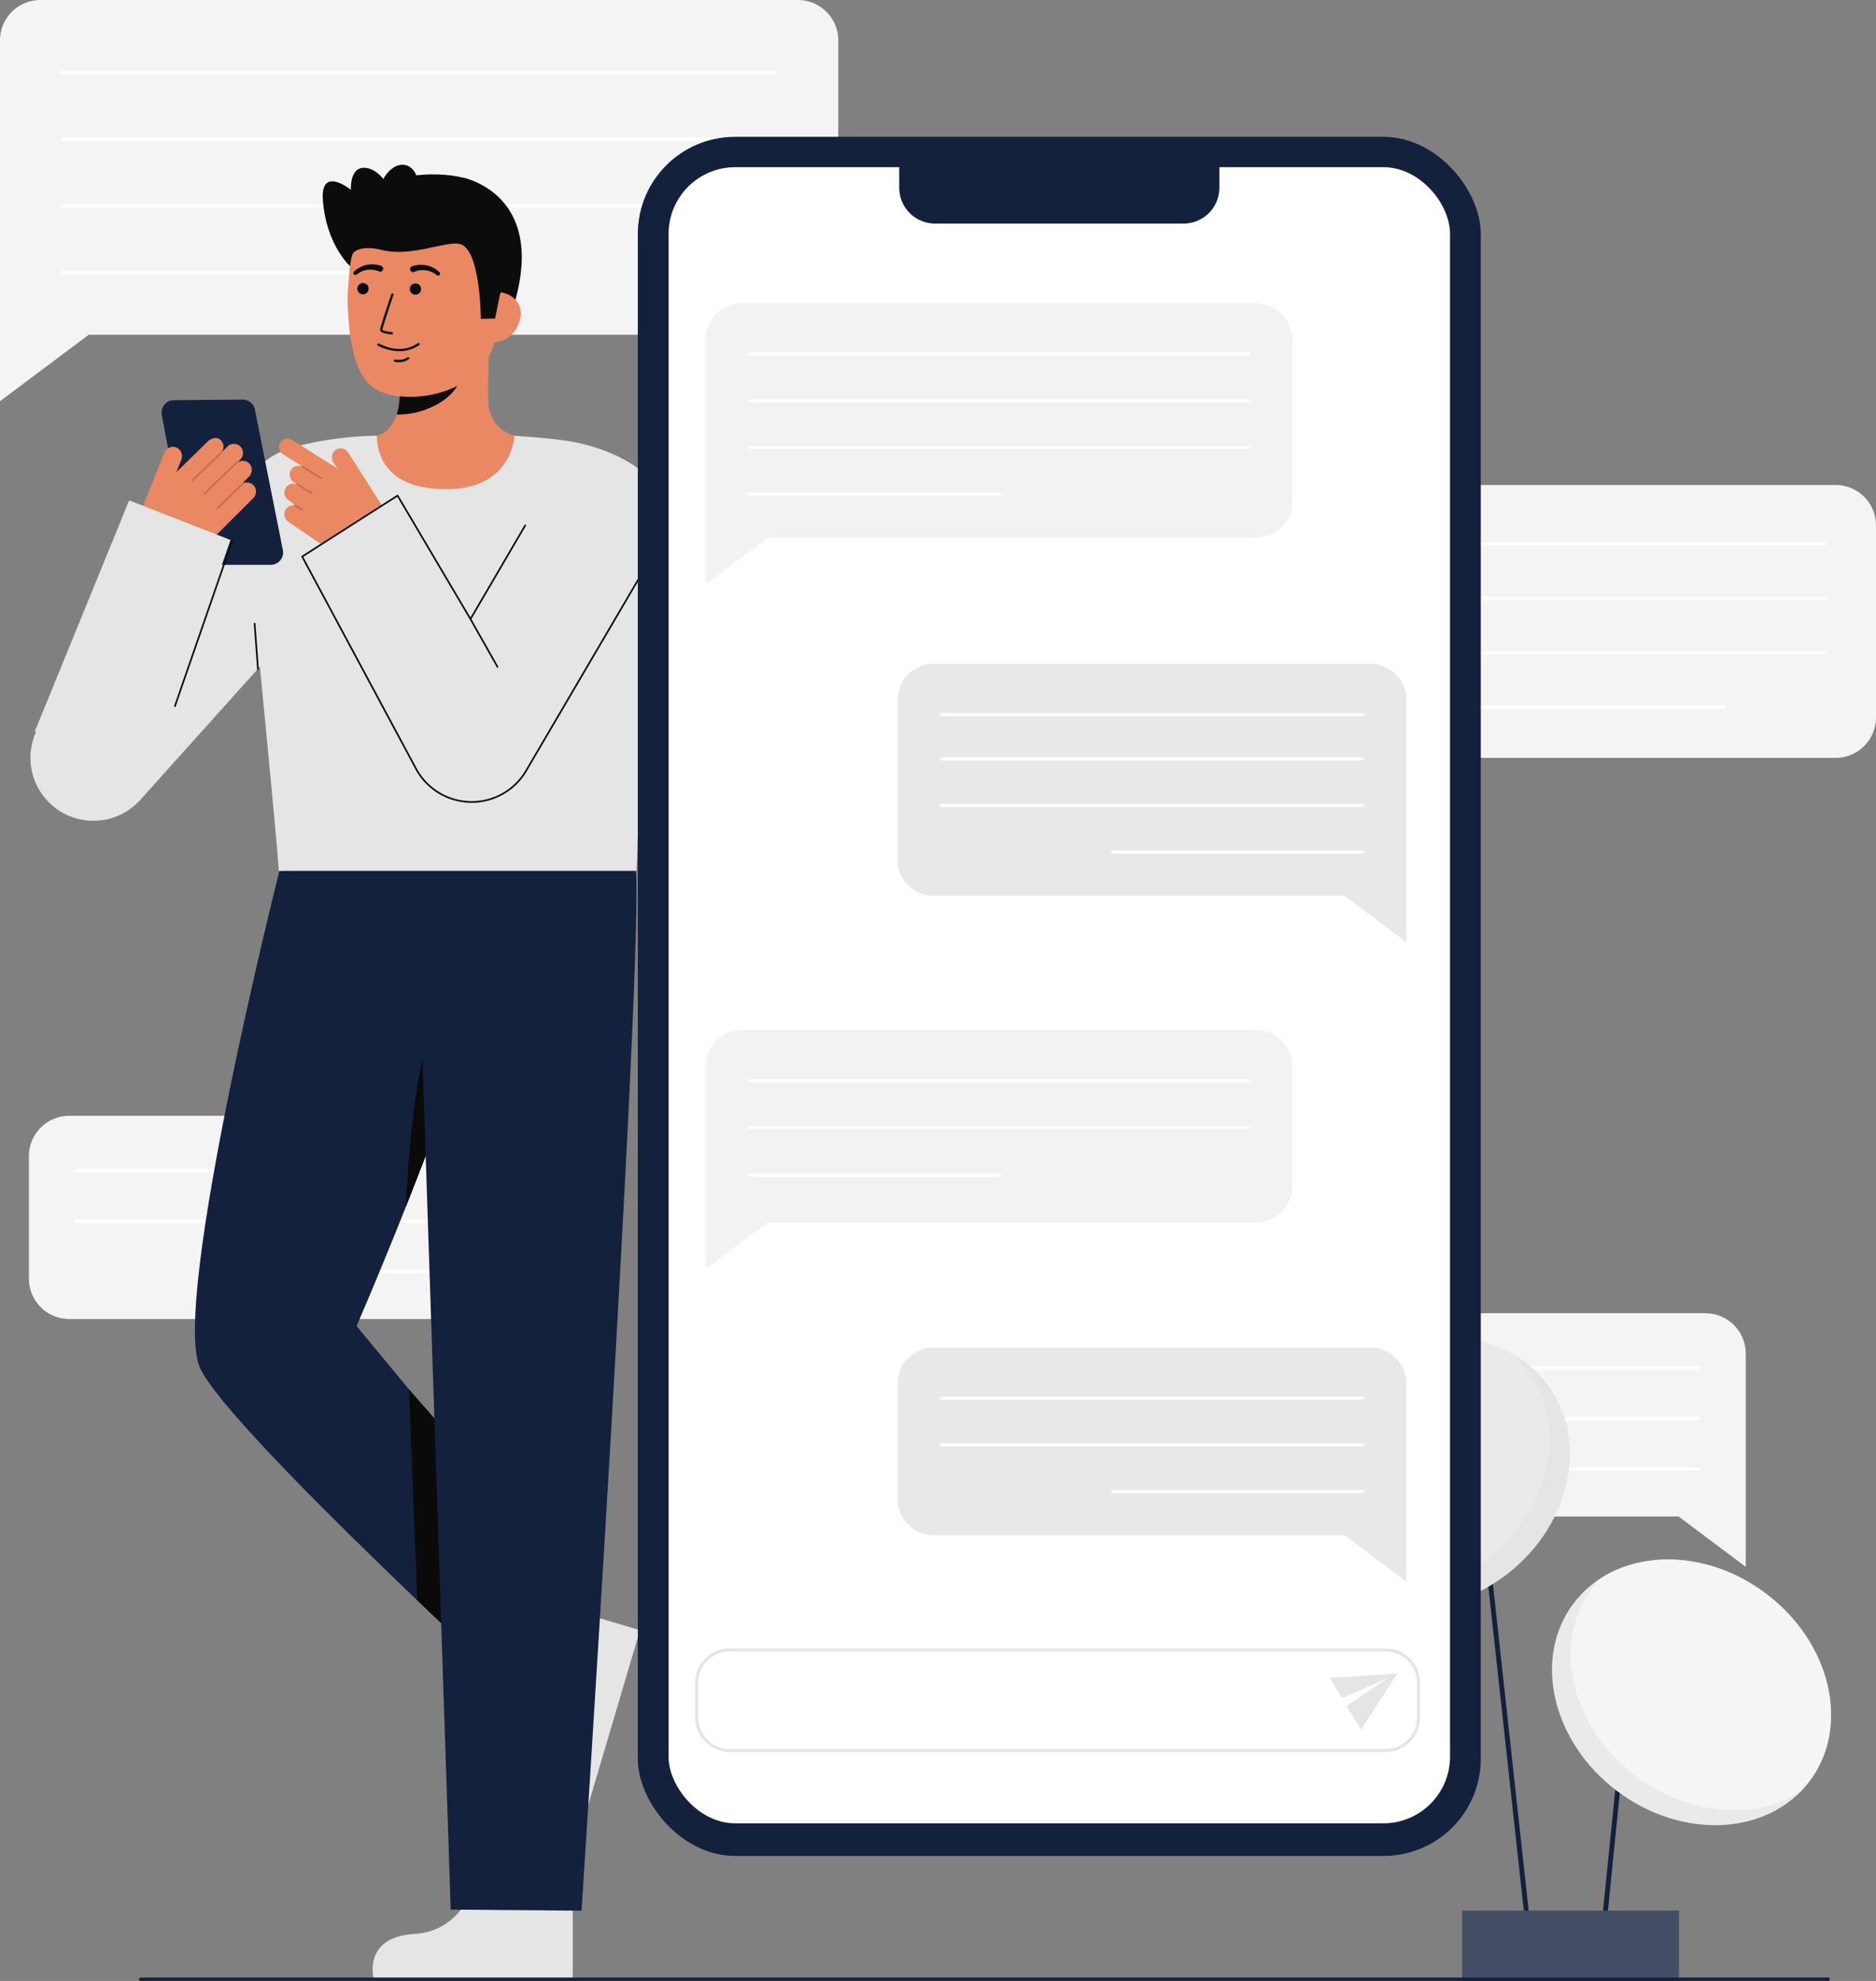 <svg xmlns="http://www.w3.org/2000/svg" viewBox="0 0 848.181 895.667">
  <rect x="0" y="0" width="848.181" height="895.667" fill="#808080" stroke="none"/>
  <g id="Layer_8" data-name="Layer 8">
    <g>
      <path d="M558.33,685.651H758.9l30.4,22.769v-96.4a18.261,18.261,0,0,0-18.261-18.261H558.33a18.261,18.261,0,0,0-18.261,18.261v55.366A18.262,18.262,0,0,0,558.33,685.651Z" fill="#f4f4f4"></path>
      <path d="M767.839,619.35H561.527a.762.762,0,0,1,0-1.523H767.839a.762.762,0,0,1,0,1.523Z" fill="#fff"></path>
      <path d="M767.839,642.2H561.527a.762.762,0,0,1,0-1.523H767.839a.762.762,0,0,1,0,1.523Z" fill="#fff"></path>
      <path d="M767.839,665.05H645.31a.762.762,0,0,1,0-1.524H767.839a.762.762,0,0,1,0,1.524Z" fill="#fff"></path>
    </g>
    <g>
      <rect x="678.099" y="641.308" width="2.187" height="246.77" transform="translate(-79.156 78.423) rotate(-6.245)" fill="#14213D"></rect>
      <rect x="665.209" y="813.35" width="131.311" height="2.187" transform="translate(-152.951 1459.696) rotate(-84.228)" fill="#14213D"></rect>
      <rect x="661.1" y="863.867" width="97.989" height="31.8" fill="#14213D"></rect>
      <rect x="661.1" y="863.867" width="97.989" height="31.8" fill="#fff" opacity="0.2"></rect>
      <ellipse cx="764.785" cy="765.156" rx="55.903" ry="66.797" transform="translate(-306.445 916.24) rotate(-53.042)" fill="#E5E5E5"></ellipse>
      <ellipse cx="764.785" cy="765.156" rx="55.903" ry="66.797" transform="translate(-306.445 916.24) rotate(-53.042)" fill="#fff" opacity="0.2"></ellipse>
      <path d="M818.158,805.317a45.134,45.134,0,0,1-4.071,4.717c-20.434,13.055-50.594,11-74.522-7.007-29.476-22.175-38.322-60.155-19.758-84.826a47.371,47.371,0,0,1,4.061-4.717c20.444-13.065,50.595-11,74.532,7C827.875,742.666,836.722,780.646,818.158,805.317Z" fill="#fff" opacity="0.5"></path>
      <ellipse cx="646.264" cy="666.172" rx="66.797" ry="57.522" transform="translate(-272.378 533.735) rotate(-37.665)" fill="#E5E5E5"></ellipse>
      <path d="M672.159,705.244c-22.616,17.468-51.358,20.13-72.193,8.759a50.448,50.448,0,0,1-6.576-7.017c-19.416-25.141-11.479-63.806,17.722-86.343,22.616-17.459,51.358-20.13,72.183-8.768a49.886,49.886,0,0,1,6.586,7.026C709.3,644.042,701.36,682.707,672.159,705.244Z" fill="#fff" opacity="0.2"></path>
    </g>
    <g>
      <path d="M829.92,342.659H571.913l-32.691,24.485V237.536a18.262,18.262,0,0,1,18.262-18.261H829.92a18.261,18.261,0,0,1,18.261,18.261V324.4A18.262,18.262,0,0,1,829.92,342.659Z" fill="#f4f4f4"></path>
      <path d="M825.106,246.734H562.3a.762.762,0,1,1,0-1.523H825.106a.762.762,0,0,1,0,1.523Z" fill="#fff"></path>
      <path d="M825.106,271.305H562.3a.762.762,0,1,1,0-1.523H825.106a.762.762,0,0,1,0,1.523Z" fill="#fff"></path>
      <path d="M825.106,295.877H562.3a.762.762,0,1,1,0-1.524H825.106a.762.762,0,0,1,0,1.524Z" fill="#fff"></path>
      <path d="M779.408,320.448H562.3a.762.762,0,1,1,0-1.523h217.11a.762.762,0,1,1,0,1.523Z" fill="#fff"></path>
    </g>
    <g>
      <path d="M31.34,596.375H231.907l30.4,22.77v-96.4a18.262,18.262,0,0,0-18.261-18.262H31.34a18.262,18.262,0,0,0-18.262,18.262v55.366A18.262,18.262,0,0,0,31.34,596.375Z" fill="#f4f4f4"></path>
      <path d="M240.848,530.075H34.537a.762.762,0,0,1,0-1.524H240.848a.762.762,0,0,1,0,1.524Z" fill="#fff"></path>
      <path d="M240.848,552.924H34.537a.762.762,0,0,1,0-1.523H240.848a.762.762,0,1,1,0,1.523Z" fill="#fff"></path>
      <path d="M240.848,575.774H118.32a.762.762,0,1,1,0-1.523H240.848a.762.762,0,1,1,0,1.523Z" fill="#fff"></path>
    </g>
    <g>
      <path d="M360.754,151.361H40.1L0,181.4V18.261A18.261,18.261,0,0,1,18.261,0H360.754a18.261,18.261,0,0,1,18.261,18.261V133.1A18.262,18.262,0,0,1,360.754,151.361Z" fill="#f4f4f4"></path>
      <path d="M350.707,33.513H28.308a.762.762,0,0,1,0-1.524h322.4a.762.762,0,1,1,0,1.524Z" fill="#fff"></path>
      <path d="M350.707,63.655H28.308a.762.762,0,1,1,0-1.523h322.4a.762.762,0,1,1,0,1.523Z" fill="#fff"></path>
      <path d="M350.707,93.8H28.308a.762.762,0,1,1,0-1.523h322.4a.762.762,0,1,1,0,1.523Z" fill="#fff"></path>
      <path d="M189.945,123.941H28.308a.762.762,0,1,1,0-1.523H189.945a.762.762,0,0,1,0,1.523Z" fill="#fff"></path>
    </g>
    <g>
      <g>
        <path d="M158.65,120.725s-11.127-9.632-12.667-30.19c-1.192-15.918,12.667-4.729,12.667-4.729s-.746-11.469,7.458-9.786,12.045,13.936,12.045,13.936" fill="#0c0c0c"></path>
        <path d="M208.832,80.219s40.8,7.16,22.215,61.855H219.979" fill="#0c0c0c"></path>
        <g>
          <path id="sk" d="M162.879,198.936c.181-.023,2.191,33.322,40.928,30.415,26.818-2.009,36.38-30.462,37-30.462-2.892-.614-6.465-1.547-7.885-1.867a15.645,15.645,0,0,1-11.969-13.157c-.784-4.726.546-28.907.137-33.689l-41.165,9.188c.575,10.1,4.6,33.514-9.509,37.658C168.063,197.707,165.534,198.338,162.879,198.936Z" fill="#E98862"></path>
          <path id="sh" d="M179.343,187.453a29.788,29.788,0,0,0,1.238-6.389,68.126,68.126,0,0,0-.269-14.86,45.13,45.13,0,0,0,22.751-9.968c.765,2.823,4.968,15.158,3.805,17.841C204.667,179.149,194.329,187.453,179.343,187.453Z" fill="#0c0c0c" opacity="1"></path>
          <path d="M186.649,179.4c16.3-.368,36.381-9.306,38.135-31.283l1.582-19.83C228.12,106.308,218,87.571,197.307,85.92h0c-20.692-1.651-37.58,14.93-39.334,36.907l-.7,8.779a66.6,66.6,0,0,0,.054,9.062c.533,7.975,1.374,20.1,6.194,28.592C168.071,177.275,176.235,179.631,186.649,179.4Z" fill="#E98862"></path>
          <path d="M180.478,158.788a21.418,21.418,0,0,1-9.605-2.511.524.524,0,0,1,.475-.934c6.389,3.246,12.388,3.236,17.35-.03a3.374,3.374,0,0,1,.31-.191.524.524,0,0,1,.46.942c-.04.022-.1.065-.194.125A15.7,15.7,0,0,1,180.478,158.788Z" fill="#0c0c0c" opacity="1"></path>
          <path d="M180.3,163.753a10.605,10.605,0,0,1-1.809-.164.524.524,0,1,1,.18-1.032c3.594.627,5.432-.916,5.509-.982a.524.524,0,0,1,.691.788A7.1,7.1,0,0,1,180.3,163.753Z" fill="#0c0c0c" opacity="1"></path>
          <circle cx="164.111" cy="130.524" r="2.556" fill="#0c0c0c"></circle>
          <circle cx="187.806" cy="130.685" r="2.556" fill="#0c0c0c"></circle>
          <path d="M222.965,154.707c6.288.5,11.922-5.819,12.424-12.107s-4.319-10.163-10.607-10.665l-3.577,3.955-3.647,18.385Z" fill="#E98862"></path>
        </g>
        <g>
          <path d="M217.381,144.174s-.04-31.266-9.348-33.82c-6.2-1.7-22.04,6.193-35.978,2.554-6.1-1.592-12.063-.456-12.855,2.422-.314,1.139-3.049-15.719,7.467-27.67,8.373-9.515,33.765-10.659,45.01-6.6,31.137,11.235,14.311,52.334,14.311,52.334l-2.135,10.635Z" fill="#0c0c0c"></path>
          <g opacity="1">
            <path d="M177.166,151.188l-.04,0c-2.027-.156-5.409-.644-5.294-2.161.1-1.256,4.583-14.552,5.094-16.064a.518.518,0,0,1,.981.332c-1.991,5.888-4.976,14.958-5.043,15.812.172.373,2.242.887,4.34,1.049a.518.518,0,0,1-.038,1.034Z" fill="#0c0c0c"></path>
          </g>
          <path d="M171.3,122.675a10.079,10.079,0,0,0-5.175-.673,8.9,8.9,0,0,0-2.585.732,10.971,10.971,0,0,0-2.341,1.429l-.056.042a.9.9,0,0,1-1.128-1.389,12.916,12.916,0,0,1,2.634-1.891,11.045,11.045,0,0,1,3.089-1.13,12.114,12.114,0,0,1,3.295-.245,11.964,11.964,0,0,1,3.334.658,1.346,1.346,0,0,1-.894,2.539c-.033-.011-.064-.024-.095-.037Z" fill="#0c0c0c"></path>
          <path d="M186.3,120.421a12.491,12.491,0,0,1,6.629-.411,11.045,11.045,0,0,1,3.089,1.13,12.875,12.875,0,0,1,2.633,1.892.895.895,0,0,1-1.125,1.39l-.059-.044a10.964,10.964,0,0,0-2.34-1.429,8.914,8.914,0,0,0-2.586-.733,9.732,9.732,0,0,0-2.679,0,9.63,9.63,0,0,0-2.5.671l-.075.033a1.346,1.346,0,1,1-1.09-2.462C186.237,120.446,186.271,120.433,186.3,120.421Z" fill="#0c0c0c"></path>
        </g>
        <ellipse cx="180.173" cy="86.938" rx="12.712" ry="8.636" transform="translate(47.894 237.014) rotate(-74.365)" fill="#0c0c0c"></ellipse>
      </g>
      <g>
        <path d="M228.443,762.261s26.6,14.725,21.258,37.716,14.107,23.416,14.107,23.416l25.546-86.335L246.22,724.294Z" fill="#E5E5E5"></path>
        <path d="M126.322,393.77s-49.414,195.9-35.82,224.9c13.364,28.507,151.755,155.172,151.755,155.172l24.931-46.333L161.217,599.571s30.111-69.3,47.47-122.584c10.465-32.12,21.82-60.929,23.492-94.669h0Z" fill="#14213D"></path>
        <polygon points="199.202 644.455 184.936 628.208 188.649 723.577 204.55 738.691 199.202 644.455" fill="#0a0a0a"></polygon>
        <path d="M197.127,510.744s2.6-53.238-2.351-43.025C185.844,486.157,183.51,545.6,183.51,545.6Z" fill="#0a0a0a"></path>
        <path d="M215.792,847.832S210.937,873,187.376,874.4s-18.451,20.171-18.451,20.171H258.96V849.587Z" fill="#E5E5E5"></path>
        <path d="M287.066,388.8s.4-1.854.636,8.988c1.395,63.99-24.768,466.1-24.768,466.1l-59.163-.5L187.932,386.2Z" fill="#14213D"></path>
      </g>
      <path d="M114.75,272.348c1.22,14.334,10.156,103.766,11.329,121.422H287.758c.913-15.924,2.014-85.558,5.478-116.7,3.306-29.716,9.792-45.669,5.038-54.454-7.77-14.359-29-21.58-43.476-23.54-8.84-1.2-22.136-2.055-22.136-2.055s-1.126,22.773-27.969,24.041c-36.54,1.724-34.1-24.041-34.281-24.041-13.267,0-38.375,3.174-48.011,9.726C100.735,221.482,112.16,241.97,114.75,272.348Z" fill="#E5E5E5"></path>
      <path d="M124.327,216.479l-37.649,38.95L52.392,241.572l-36.34,89.914-.225.537a28.472,28.472,0,0,0,47.606,29.634l98.7-109.959Z" fill="#E5E5E5"></path>
      <g>
        <path d="M157.476,204.623a4.054,4.054,0,0,0-5.772-1.147,4.209,4.209,0,0,0-.964,5.664l1.872,2.721L132.032,198.9a3.823,3.823,0,1,0-4.075,6.47l8.57,5.4a.393.393,0,0,0-.059.063,4.055,4.055,0,0,0-5.164,2.226,4.152,4.152,0,0,0,1.593,5.006l1.141.773a.382.382,0,0,0,0,.139,4.05,4.05,0,0,0-4.922,1.688,4.207,4.207,0,0,0,1.39,5.574l2.813,1.906a.375.375,0,0,0-.307.18.359.359,0,0,0-.046.2,4.045,4.045,0,0,0-4.123,2.452,4.152,4.152,0,0,0,1.593,5.006l15.231,10.358a20.414,20.414,0,0,0,22.822.051l10.872-7.294Z" fill="#E98862"></path>
        <g opacity="0.2">
          <path d="M145.077,216.577a.387.387,0,0,1-.124-.049l-8.386-5.146a.381.381,0,0,1,.4-.649l8.385,5.146a.381.381,0,0,1-.274.7Z" fill="#0c0c0c"></path>
          <path d="M140.9,223.369a.385.385,0,0,1-.127-.051l-6.559-4.1a.381.381,0,0,1,.4-.646l6.559,4.1a.381.381,0,0,1-.277.7Z" fill="#0c0c0c"></path>
          <path d="M136.412,230.751a.377.377,0,0,1-.119-.046l-3.143-1.862a.381.381,0,1,1,.388-.655l3.142,1.862a.381.381,0,0,1-.268.7Z" fill="#0c0c0c"></path>
        </g>
      </g>
      <g>
        <path d="M90.459,255.378h31.958a5.579,5.579,0,0,0,5.472-6.668l-12.644-63.541a5.58,5.58,0,0,0-5.519-4.49l-31.144.262a5.58,5.58,0,0,0-5.437,6.6l11.83,63.278A5.578,5.578,0,0,0,90.459,255.378Z" fill="#14213D"></path>
        <path d="M115.075,219.992a4.118,4.118,0,0,0-4.612-1.661.316.316,0,0,0-.437-.287l2.481-2.475a4.285,4.285,0,0,0,.326-5.841,4.125,4.125,0,0,0-5.251-.747c0-.041-.032-.075-.045-.115l1.022-1.018a4.23,4.23,0,0,0,.637-5.312,4.132,4.132,0,0,0-6.359-.642l-2.357,2.351c-.01-.014-.006-.034-.018-.047s-.043-.014-.061-.027a4.125,4.125,0,0,0-.561-5.116c-1.593-1.822-4.435-.931-5.959.589L79.5,213.728l.439-.657,2.035-5.189a4.285,4.285,0,0,0-2.045-5.481,4.129,4.129,0,0,0-5.555,2.249l-11.9,29.438s25.01,18.1,31.008,12.117l20.958-20.9A4.228,4.228,0,0,0,115.075,219.992Z" fill="#E98862"></path>
        <g opacity="0.2">
          <path d="M86.679,217.52a.381.381,0,0,0,.532,0l13.241-12.786a.381.381,0,1,0-.529-.548L86.682,216.975a.381.381,0,0,0-.009.539Z" fill="#0c0c0c"></path>
          <path d="M92.157,223.515a.381.381,0,0,0,.532,0l14.777-14.269a.381.381,0,0,0,.01-.539.394.394,0,0,0-.539-.009L92.16,222.97a.382.382,0,0,0-.009.539Z" fill="#0c0c0c"></path>
          <path d="M98.053,230.043a.381.381,0,0,0,.532,0l11.788-11.383a.381.381,0,1,0-.53-.547L98.056,229.5a.382.382,0,0,0-.01.539Z" fill="#0c0c0c"></path>
        </g>
      </g>
      <polygon points="58.393 226.251 104.214 244.133 69.357 344.772 15.71 330.764 58.393 226.251" fill="#E5E5E5"></polygon>
      <path d="M213.236,362.605a28.563,28.563,0,0,1-24.83-14.447l-51.788-96.51,43.131-27.567,32.961,55.81,35.627-61.559L294.6,252.274,238.317,347.71A28.563,28.563,0,0,1,213.494,362.6Z" fill="#E5E5E5"></path>
      <path d="M213.236,362.985a29,29,0,0,1-25.161-14.639l-51.793-96.519a.38.38,0,0,1,.131-.5l43.131-27.567a.372.372,0,0,1,.294-.049.381.381,0,0,1,.239.176l32.631,55.253,24.439-41.789a.381.381,0,0,1,.658.385l-24.767,42.348a.38.38,0,0,1-.328.188h0a.38.38,0,0,1-.328-.187l-32.76-55.471-42.5,27.164,51.622,96.2a28.231,28.231,0,0,0,24.494,14.246h.255a28.2,28.2,0,0,0,24.491-14.695l50.405-85.937a.381.381,0,0,1,.658.385l-50.4,85.926A28.957,28.957,0,0,1,213.5,362.984Z" fill="#0c0c0c"></path>
      <path d="M224.933,301.9a.381.381,0,0,1-.331-.194l-12.224-21.631a.381.381,0,0,1,.663-.375l12.224,21.631a.382.382,0,0,1-.144.52A.388.388,0,0,1,224.933,301.9Z" fill="#0c0c0c"></path>
      <path d="M79.079,319.671a.378.378,0,0,1-.36-.5l25.93-74.866a.381.381,0,1,1,.72.25l-25.93,74.865A.381.381,0,0,1,79.079,319.671Z" fill="#0c0c0c"></path>
      <path d="M116.625,302.9a.381.381,0,0,1-.379-.353l-1.5-20.533a.381.381,0,0,1,.352-.407.388.388,0,0,1,.408.352l1.5,20.532a.382.382,0,0,1-.353.408Z" fill="#0c0c0c"></path>
    </g>
    <path d="M826.493,895.636H63.627a.762.762,0,1,1,0-1.523H826.493a.762.762,0,1,1,0,1.523Z" fill="#14213D"></path>
    <g>
      <g>
        <rect x="288.371" y="61.871" width="381.125" height="777.264" rx="43.928" fill="#14213D"></rect>
        <rect x="302.274" y="75.589" width="353.321" height="748.805" rx="30.164" fill="#fff"></rect>
        <path d="M406.572,69.917H551.3a0,0,0,0,1,0,0V84.892A16.194,16.194,0,0,1,535.1,101.086H422.766a16.194,16.194,0,0,1-16.194-16.194V69.917A0,0,0,0,1,406.572,69.917Z" fill="#14213D"></path>
      </g>
      <g>
        <path d="M568.071,243.1H347.161l-28.052,21.011V153.378a16.155,16.155,0,0,1,16.156-16.155H568.071a16.155,16.155,0,0,1,16.156,16.155v73.565A16.155,16.155,0,0,1,568.071,243.1Z" fill="#E5E5E5"></path>
        <polygon points="584.227 243.098 347.161 243.098 319.109 264.109 319.109 137.223 584.227 137.223 584.227 243.098" fill="#fff" opacity="0.49"></polygon>
        <path d="M564.426,160.834H338.91a.7.7,0,0,1,0-1.405H564.426a.7.7,0,1,1,0,1.405Z" fill="#fff"></path>
        <path d="M564.426,181.919H338.91a.7.7,0,0,1,0-1.405H564.426a.7.7,0,1,1,0,1.405Z" fill="#fff"></path>
        <path d="M564.426,203H338.91a.7.7,0,0,1,0-1.406H564.426a.7.7,0,1,1,0,1.406Z" fill="#fff"></path>
        <path d="M451.974,224.089H338.91a.7.7,0,0,1,0-1.406H451.974a.7.7,0,1,1,0,1.406Z" fill="#fff"></path>
      </g>
      <g>
        <path d="M422.018,694.09H607.787L635.839,715.1V625.455A16.156,16.156,0,0,0,619.683,609.3H422.018a16.156,16.156,0,0,0-16.156,16.156v52.479A16.156,16.156,0,0,0,422.018,694.09Z" fill="#E5E5E5"></path>
        <path d="M422.018,694.09H607.787L635.839,715.1V625.455A16.156,16.156,0,0,0,619.683,609.3H422.018a16.156,16.156,0,0,0-16.156,16.156v52.479A16.156,16.156,0,0,0,422.018,694.09Z" fill="#fff" opacity="0.11"></path>
        <path d="M616.038,632.911H425.663a.7.7,0,0,1,0-1.4H616.038a.7.7,0,1,1,0,1.4Z" fill="#fff"></path>
        <path d="M616.038,654H425.663a.7.7,0,0,1,0-1.406H616.038a.7.7,0,0,1,0,1.406Z" fill="#fff"></path>
        <path d="M616.038,675.081H502.974a.7.7,0,0,1,0-1.406H616.038a.7.7,0,1,1,0,1.406Z" fill="#fff"></path>
      </g>
      <g>
        <path d="M422.018,404.966H607.787l28.052,21.011V316.331a16.156,16.156,0,0,0-16.156-16.156H422.018a16.156,16.156,0,0,0-16.156,16.156V388.81A16.156,16.156,0,0,0,422.018,404.966Z" fill="#E5E5E5"></path>
        <path d="M422.018,404.966H607.787l28.052,21.011V316.331a16.156,16.156,0,0,0-16.156-16.156H422.018a16.156,16.156,0,0,0-16.156,16.156V388.81A16.156,16.156,0,0,0,422.018,404.966Z" fill="#fff" opacity="0.11"></path>
        <path d="M616.038,343.787H425.663a.7.7,0,0,1,0-1.4H616.038a.7.7,0,1,1,0,1.4Z" fill="#fff"></path>
        <path d="M616.038,323.787H425.663a.7.7,0,0,1,0-1.4H616.038a.7.7,0,1,1,0,1.4Z" fill="#fff"></path>
        <path d="M616.038,364.872H425.663a.7.7,0,0,1,0-1.406H616.038a.7.7,0,1,1,0,1.406Z" fill="#fff"></path>
        <path d="M616.038,385.957H502.974a.7.7,0,0,1,0-1.406H616.038a.7.7,0,1,1,0,1.406Z" fill="#fff"></path>
      </g>
      <g>
        <path d="M568.071,552.645H347.161l-28.052,21.011V481.9a16.156,16.156,0,0,1,16.156-16.156H568.071A16.156,16.156,0,0,1,584.227,481.9V536.49A16.155,16.155,0,0,1,568.071,552.645Z" fill="#E5E5E5"></path>
        <polygon points="584.227 552.645 347.161 552.645 319.109 573.656 319.109 465.746 584.227 465.746 584.227 552.645" fill="#fff" opacity="0.49"></polygon>
        <path d="M564.426,489.358H338.91a.7.7,0,0,1,0-1.406H564.426a.7.7,0,1,1,0,1.406Z" fill="#fff"></path>
        <path d="M564.426,510.443H338.91a.7.7,0,0,1,0-1.406H564.426a.7.7,0,0,1,0,1.406Z" fill="#fff"></path>
        <path d="M451.974,531.933H338.91a.7.7,0,0,1,0-1.4H451.974a.7.7,0,1,1,0,1.4Z" fill="#fff"></path>
      </g>
      <path d="M626.447,792.168H329.91A15.612,15.612,0,0,1,314.3,776.556V760.905a15.612,15.612,0,0,1,15.612-15.612H626.447a15.612,15.612,0,0,1,15.612,15.612v15.651A15.612,15.612,0,0,1,626.447,792.168ZM329.91,746.7A14.207,14.207,0,0,0,315.7,760.905v15.651a14.207,14.207,0,0,0,14.207,14.206H626.447a14.206,14.206,0,0,0,14.206-14.206V760.905A14.206,14.206,0,0,0,626.447,746.7Z" fill="#E5E5E5"></path>
      <polygon points="601.279 758.635 606.727 767.732 627.822 758.57 608.807 771.206 615.301 782.049 631.801 756.679 601.279 758.635" fill="#E5E5E5"></polygon>
    </g>
  </g>
</svg>
